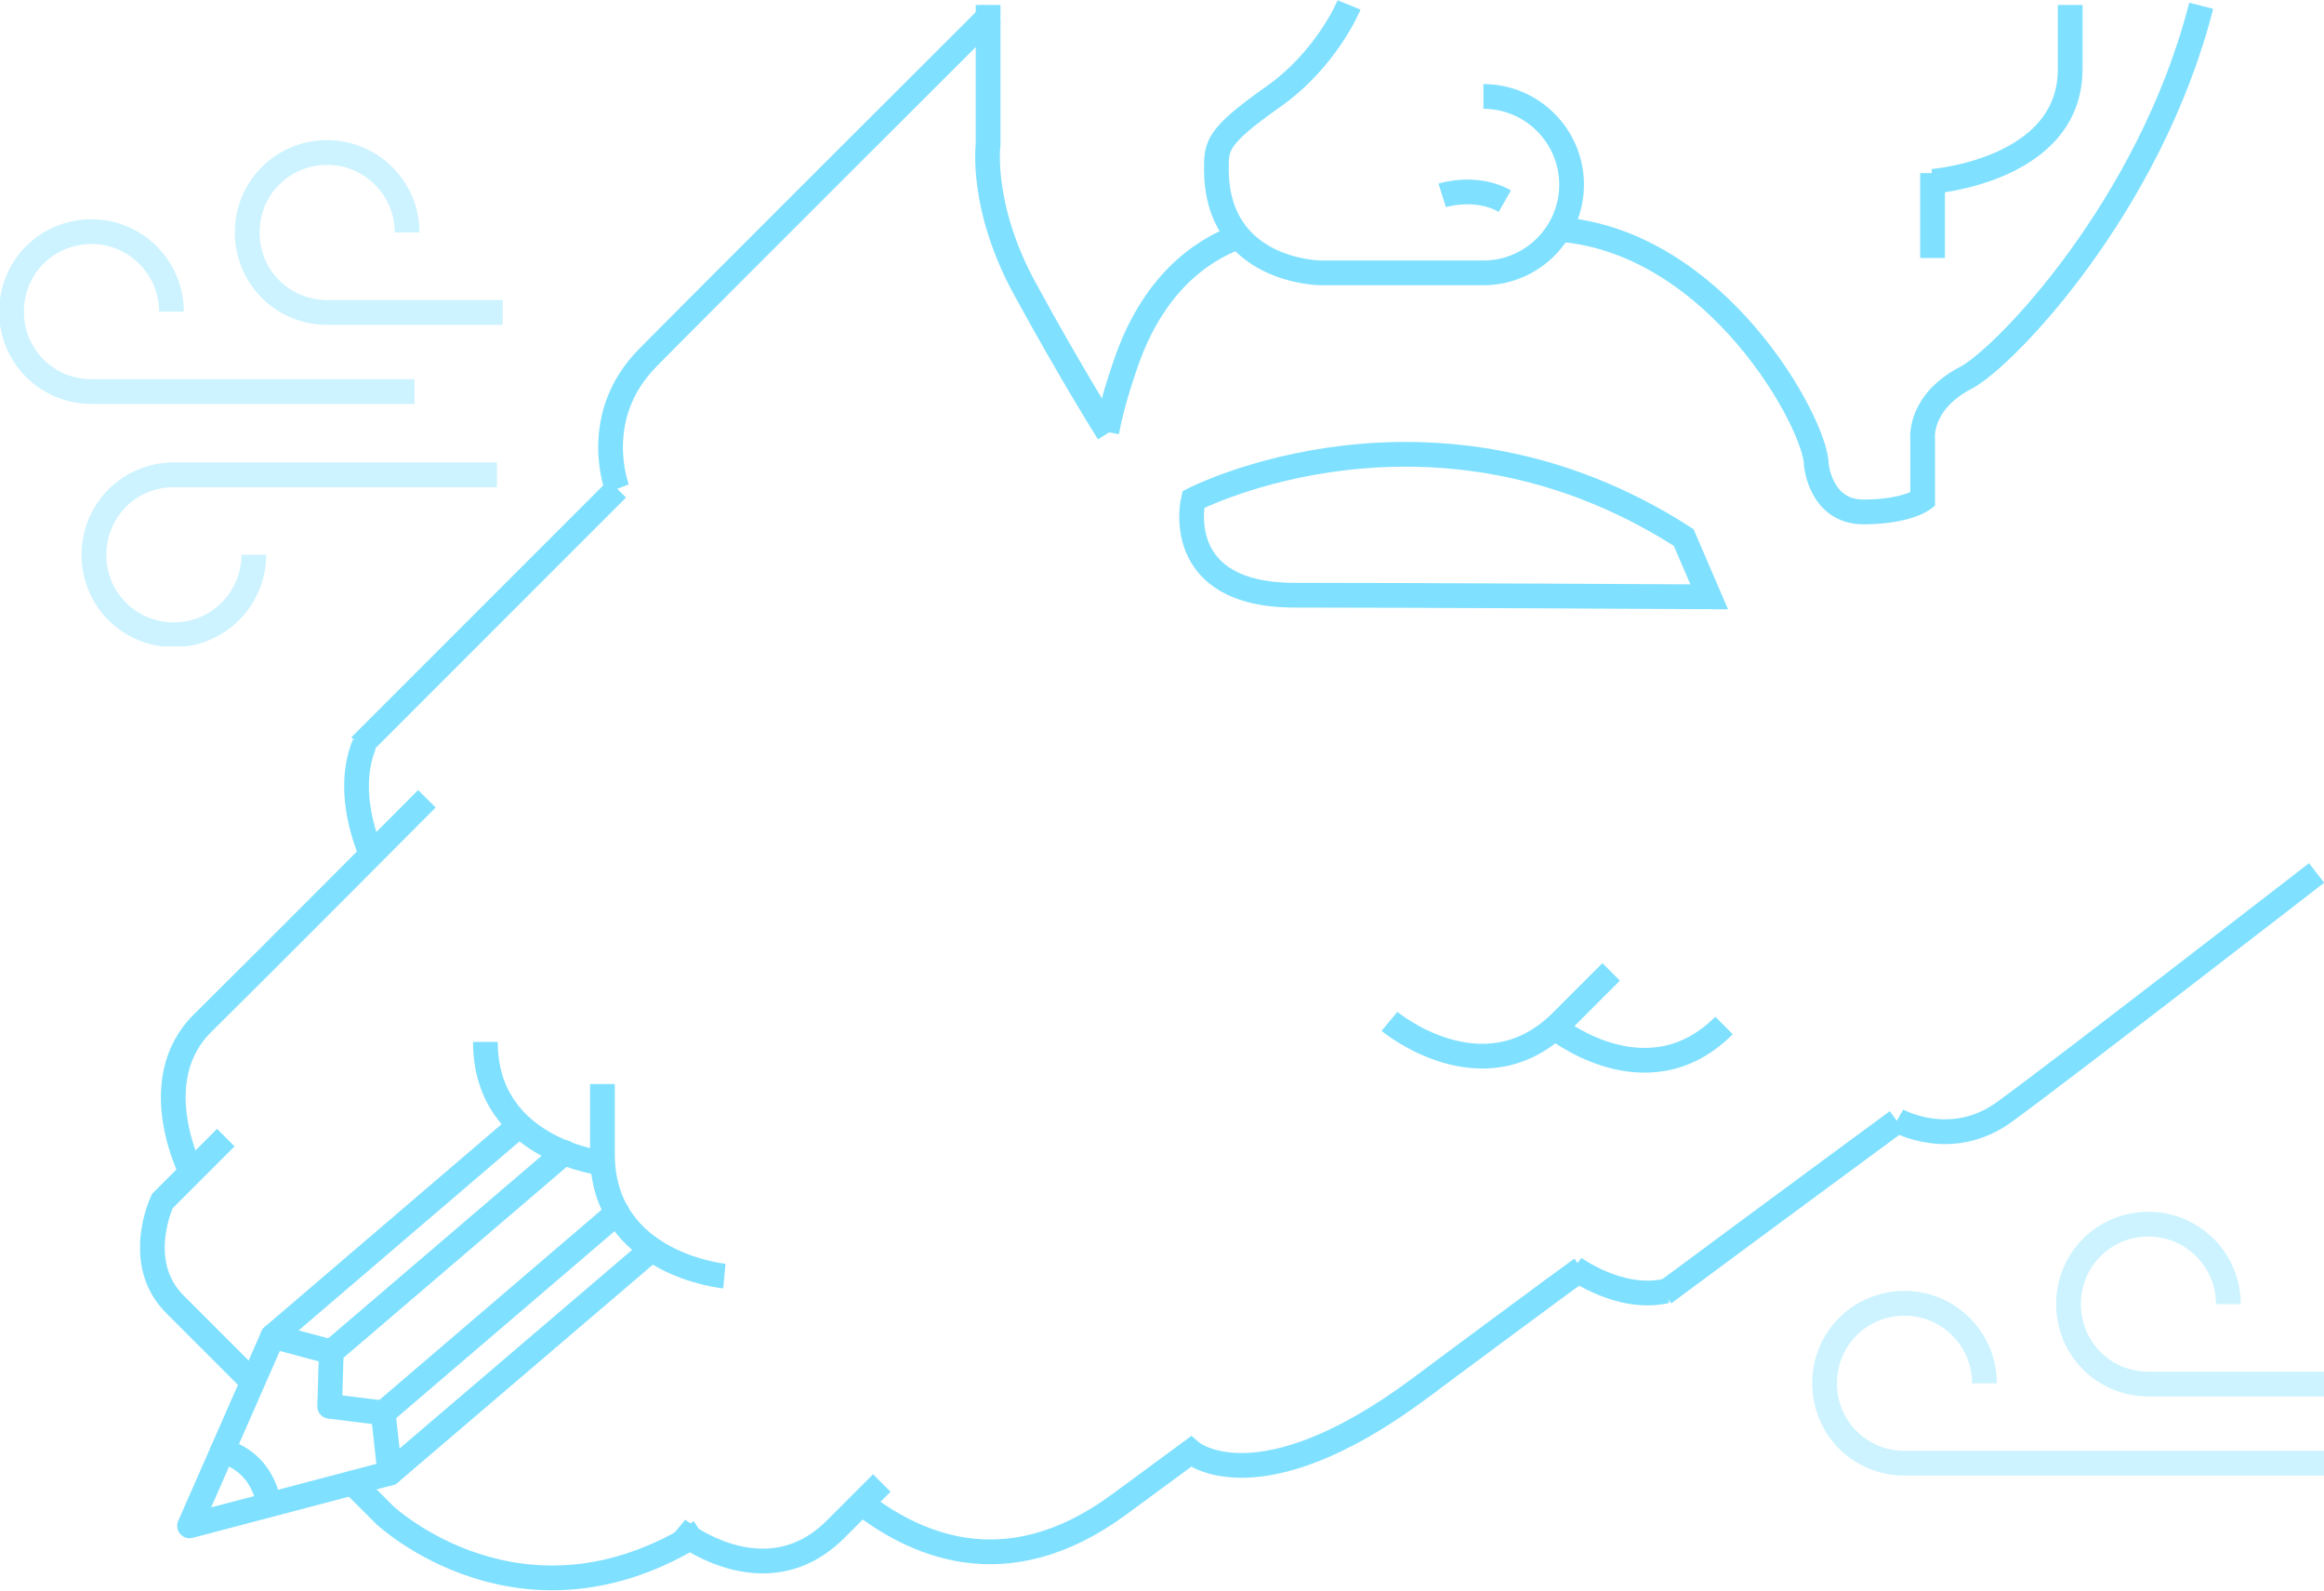 <svg width="282" height="193" viewBox="0 0 282 193" fill="none" xmlns="http://www.w3.org/2000/svg">
<g opacity="0.5" clip-path="url(#clip0_553_32)">
<path d="M168.6 123.9C168.6 123.9 180 133.4 189.5 123.9L195.5 117.9" stroke="#00C2FF" stroke-width="3" stroke-miterlimit="10"/>
<path d="M188.3 124.4C188.3 124.4 199.7 133.9 209.2 124.4" stroke="#00C2FF" stroke-width="3" stroke-miterlimit="10"/>
<path d="M119.9 0.6V17.5C119.9 17.5 118.9 25.1 124.4 35.1C129.9 45.2 134.5 52.5 134.5 52.5" stroke="#00C2FF" stroke-width="3" stroke-miterlimit="10"/>
<path d="M188.9 27.8C208.3 29.1 220.4 51.5 220.4 56.4C220.4 56.4 220.9 62.1 226.1 62.1C231.3 62.1 233.3 60.6 233.3 60.6V53.2C233.3 53.2 232.8 48.8 238.6 45.8C243.3 43.3 260.9 25 267.1 0.7" stroke="#00C2FF" stroke-width="3" stroke-miterlimit="10"/>
<path d="M150.3 28.7C145.7 30.4 139.8 34.5 136.5 44.4C135.4 47.6 134.7 50.2 134.3 52.4" stroke="#00C2FF" stroke-width="3" stroke-miterlimit="10"/>
<path d="M207.4 72.4L204.3 65.2C173.8 45.6 144.8 60.6 144.8 60.6C144.8 60.6 142 72.2 157.1 72.2C172.2 72.2 207.4 72.4 207.4 72.4Z" stroke="#00C2FF" stroke-width="3" stroke-miterlimit="10"/>
<path d="M42.8 179.9C45.2 182.3 46.7 183.8 46.7 183.8C46.7 183.8 63.4 199.5 85 185.8" stroke="#00C2FF" stroke-width="3" stroke-miterlimit="10"/>
<path d="M27.4 138L19.7 145.7C19.7 145.7 16.1 153.2 21.3 158.3C23.1 160.1 26.7 163.7 30.6 167.6" stroke="#00C2FF" stroke-width="3" stroke-miterlimit="10"/>
<path d="M175 23.7C175 23.7 179.1 22.4 182.6 24.4" stroke="#00C2FF" stroke-width="3" stroke-miterlimit="10"/>
<path d="M43.7 90.5C57.4 76.8 74.9 59.3 74.9 59.3" stroke="#00C2FF" stroke-width="3" stroke-miterlimit="10"/>
<path d="M45.5 104.6C45.5 104.6 41.5 96.9 44.2 90.3" stroke="#00C2FF" stroke-width="3" stroke-miterlimit="10"/>
<path d="M23.3 142.4C23.3 142.4 17.4 131.2 24.6 124.1C31.8 117 51.8 96.9 51.8 96.9" stroke="#00C2FF" stroke-width="3" stroke-miterlimit="10"/>
<path d="M74.9 59.3C74.9 59.3 71.5 50.6 78.6 43.4C85.7 36.2 120.4 1.6 120.4 1.6" stroke="#00C2FF" stroke-width="3" stroke-miterlimit="10"/>
<path d="M201.9 156.9C214.3 147.7 230.2 136 230.2 136" stroke="#00C2FF" stroke-width="3" stroke-miterlimit="10"/>
<path d="M191 153.8C191 153.8 196.6 157.9 202.2 156.6" stroke="#00C2FF" stroke-width="3" stroke-miterlimit="10"/>
<path d="M230.2 135.9C230.2 135.9 236.7 139.6 243.2 134.9C249.7 130.2 281.1 105.9 281.1 105.9" stroke="#00C2FF" stroke-width="3" stroke-miterlimit="10"/>
<path d="M82.2 185.5C82.2 185.5 92.7 194.2 101.4 185.5L107 179.9" stroke="#00C2FF" stroke-width="3" stroke-miterlimit="10"/>
<path d="M180 11.7C185.9 11.7 190.7 16.5 190.7 22.4C190.7 28.3 185.9 33.1 180 33.1H160.2C160.2 33.1 147.6 33 147.6 20.5C147.6 17.7 147.6 16.6 154.4 11.8C161 7.2 163.7 0.6 163.7 0.6" stroke="#00C2FF" stroke-width="3" stroke-miterlimit="10"/>
<path d="M104.2 182.1C110.6 187.1 121.8 192.8 135.8 182.5L144.5 176.1C144.5 176.1 152.5 183.1 172.3 168.4C173.2 167.7 190.2 155.1 191.9 153.9" stroke="#00C2FF" stroke-width="3" stroke-miterlimit="10"/>
<path d="M234.5 22C234.5 22 251.2 20.7 251.2 8.4V0.6" stroke="#00C2FF" stroke-width="3" stroke-miterlimit="10"/>
<path d="M234.5 21V31.3" stroke="#00C2FF" stroke-width="3" stroke-miterlimit="10"/>
<path d="M62.9 136.6L33.1 162.1L40.2 164L40 170.6L46.5 171.4L47.3 178.7L78.8 151.8" stroke="#00C2FF" stroke-width="3" stroke-miterlimit="10" stroke-linecap="round" stroke-linejoin="round"/>
<path d="M46.5 171.4L74.9 147.1" stroke="#00C2FF" stroke-width="3" stroke-miterlimit="10" stroke-linecap="round" stroke-linejoin="round"/>
<path d="M40.2 164L68.5 139.8" stroke="#00C2FF" stroke-width="3" stroke-miterlimit="10" stroke-linecap="round" stroke-linejoin="round"/>
<path d="M33.1 162.1L23 185.1L47.3 178.7" stroke="#00C2FF" stroke-width="3" stroke-miterlimit="10" stroke-linecap="round" stroke-linejoin="round"/>
<path d="M27 176C28.4 176.4 29.8 177.2 30.8 178.4C31.8 179.6 32.4 181 32.6 182.5" stroke="#00C2FF" stroke-width="3" stroke-miterlimit="10" stroke-linecap="round" stroke-linejoin="round"/>
<path d="M87.9 154.8C87.9 154.8 73.1 153.4 73.1 140V131.5" stroke="#00C2FF" stroke-width="3" stroke-miterlimit="10"/>
<path d="M73.7 141.2C73.7 141.2 58.9 139.8 58.9 126.4" stroke="#00C2FF" stroke-width="3" stroke-miterlimit="10"/>
</g>
<g opacity="0.2">
<path d="M240.8 167.8C240.8 162.5 236.5 158.1 231.1 158.1C225.7 158.1 221.4 162.4 221.4 167.8C221.4 173.2 225.7 177.5 231.1 177.5H282" stroke="#00C2FF" stroke-width="3" stroke-miterlimit="10"/>
<path d="M270.4 158.2C270.4 152.9 266.1 148.5 260.7 148.5C255.3 148.5 251 152.8 251 158.2C251 163.6 255.3 167.9 260.7 167.9H282" stroke="#00C2FF" stroke-width="3" stroke-miterlimit="10"/>
</g>
<g opacity="0.2" clip-path="url(#clip1_553_32)">
<path d="M20.8 37.8C20.8 32.5 16.5 28.1 11.1 28.1C5.7 28.1 1.4 32.4 1.4 37.8C1.4 43.2 5.7 47.5 11.1 47.5H50.3" stroke="#00C2FF" stroke-width="3" stroke-miterlimit="10"/>
<path d="M30.8 67.3C30.8 72.6 26.5 77 21.1 77C15.7 77 11.4 72.7 11.4 67.3C11.4 61.9 15.7 57.6 21.1 57.6H60.3" stroke="#00C2FF" stroke-width="3" stroke-miterlimit="10"/>
<path d="M49.4 28.2C49.4 22.9 45.1 18.5 39.7 18.5C34.3 18.5 30 22.8 30 28.2C30 33.6 34.3 37.9 39.7 37.9H61" stroke="#00C2FF" stroke-width="3" stroke-miterlimit="10"/>
</g>
<defs>
<clipPath id="clip0_553_32">
<rect width="265" height="192.9" fill="white" transform="translate(17)"/>
</clipPath>
<clipPath id="clip1_553_32">
<rect width="61" height="61.4" fill="white" transform="translate(0 17)"/>
</clipPath>
</defs>
</svg>
